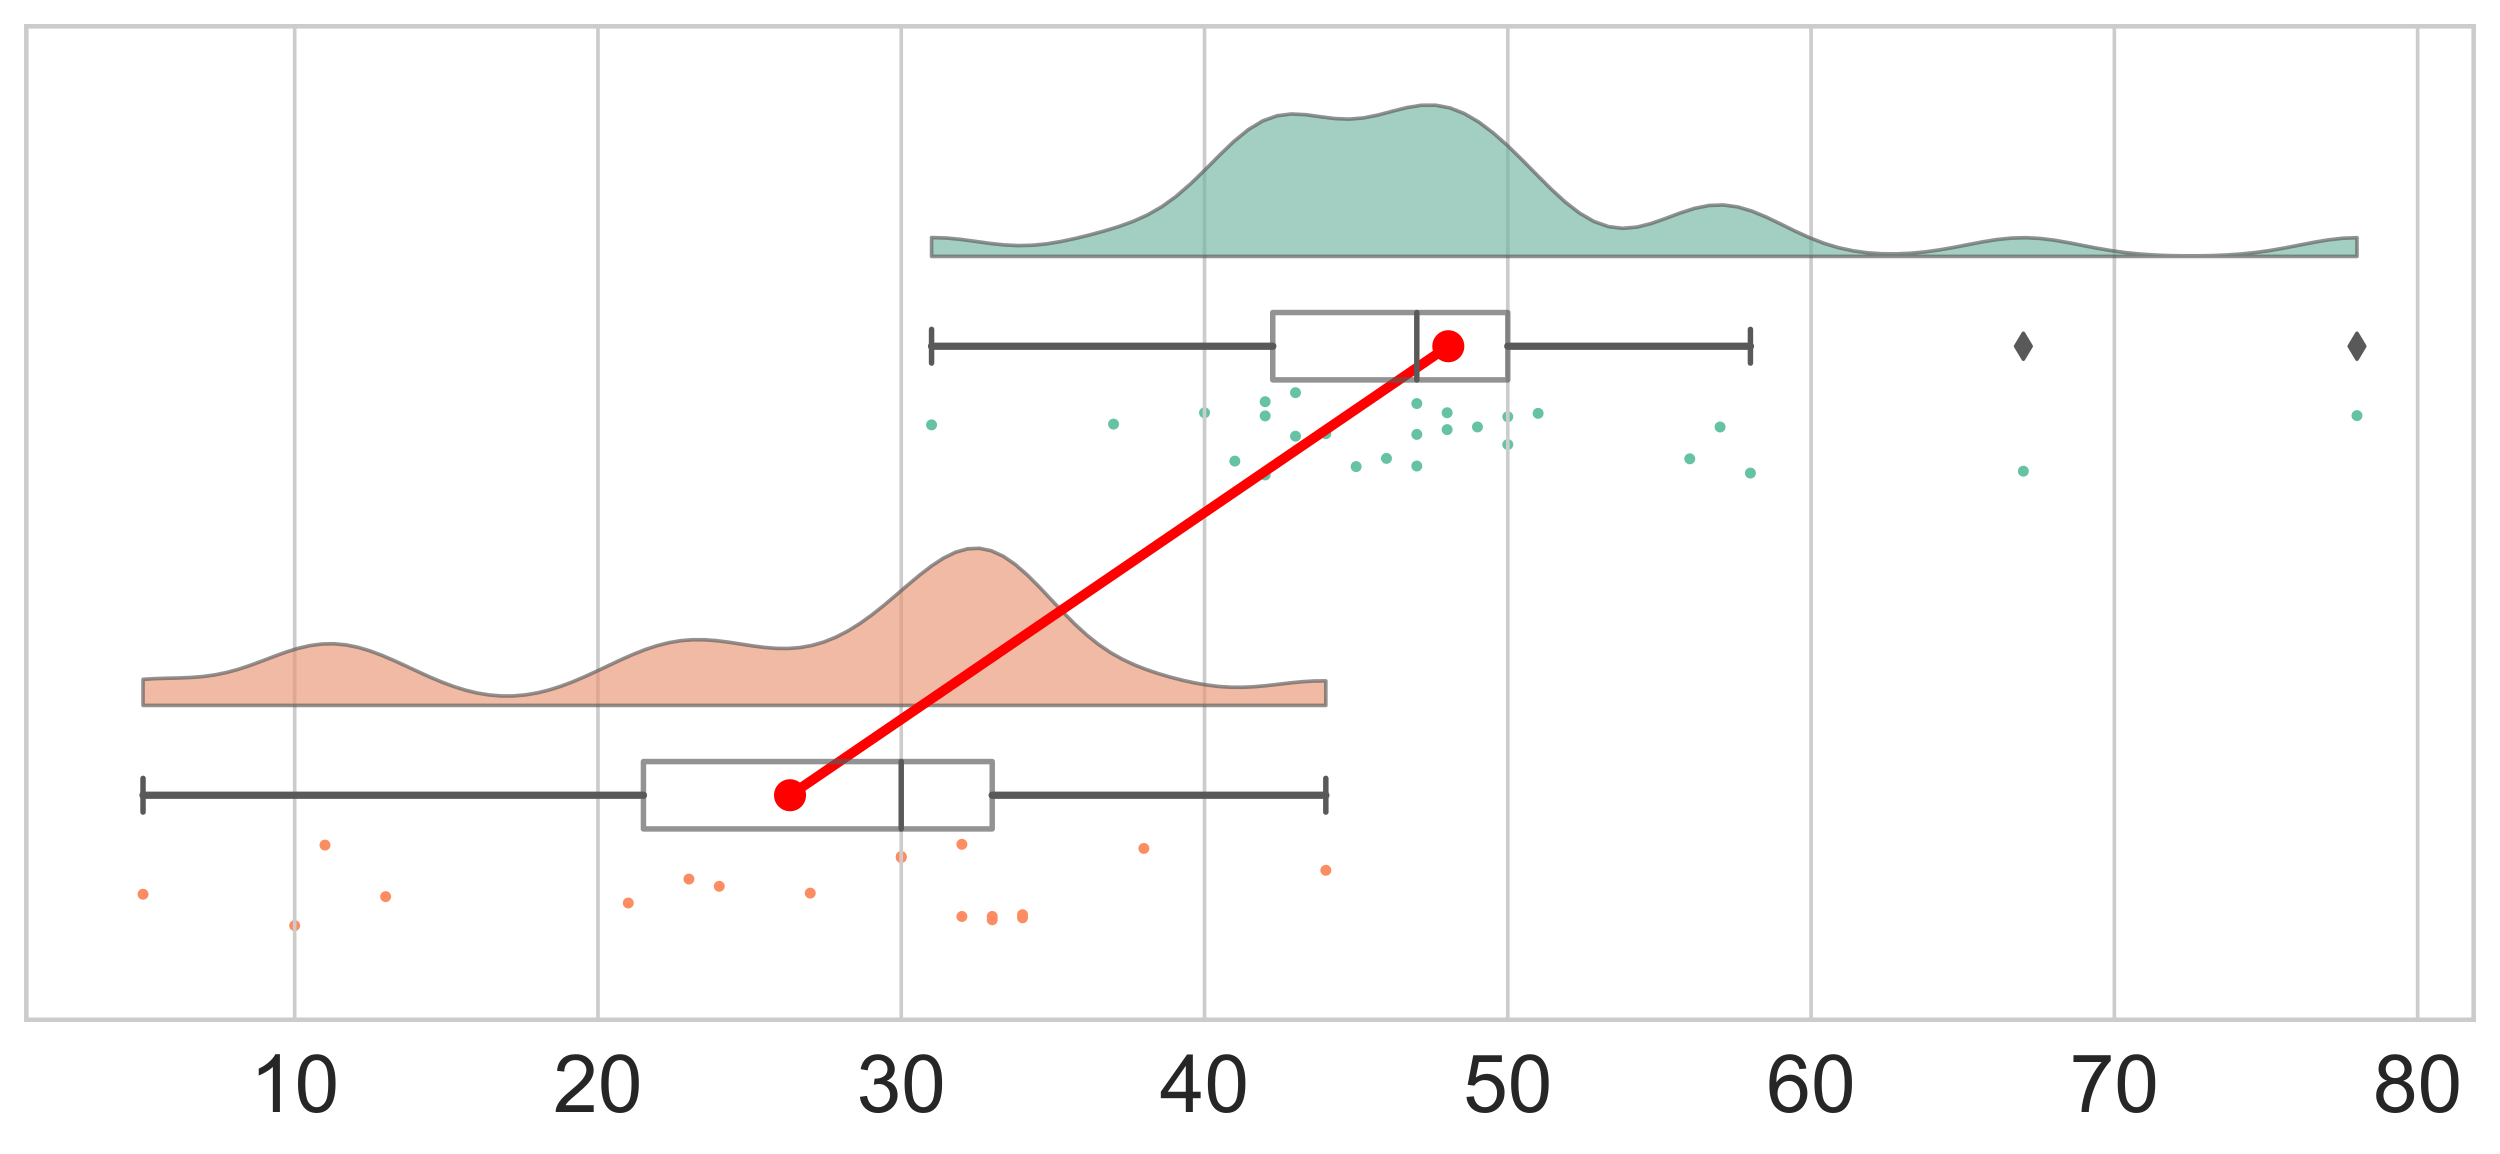 <?xml version="1.0" encoding="utf-8" standalone="no"?>
<!DOCTYPE svg PUBLIC "-//W3C//DTD SVG 1.1//EN"
  "http://www.w3.org/Graphics/SVG/1.1/DTD/svg11.dtd">
<!-- Created with matplotlib (https://matplotlib.org/) -->
<svg height="315.82pt" version="1.1" viewBox="0 0 684 315.82" width="684pt" xmlns="http://www.w3.org/2000/svg" xmlns:xlink="http://www.w3.org/1999/xlink">
 <defs>
  <style type="text/css">
*{stroke-linecap:butt;stroke-linejoin:round;}
  </style>
 </defs>
 <g id="figure_1">
  <g id="patch_1">
   <path d="M 0 315.82 
L 684 315.82 
L 684 0 
L 0 0 
z
" style="fill:#ffffff;"/>
  </g>
  <g id="axes_1">
   <g id="patch_2">
    <path d="M 7.2 279 
L 676.8 279 
L 676.8 7.2 
L 7.2 7.2 
z
" style="fill:#ffffff;"/>
   </g>
   <g id="PathCollection_1">
    <defs>
     <path d="M 0 1.5 
C 0.398 1.5 0.779 1.342 1.061 1.061 
C 1.342 0.779 1.5 0.398 1.5 0 
C 1.5 -0.398 1.342 -0.779 1.061 -1.061 
C 0.779 -1.342 0.398 -1.5 0 -1.5 
C -0.398 -1.5 -0.779 -1.342 -1.061 -1.061 
C -1.342 -0.779 -1.5 -0.398 -1.5 0 
C -1.5 0.398 -1.342 0.779 -1.061 1.061 
C -0.779 1.342 -0.398 1.5 0 1.5 
z
" id="C0_0_0db9637f3b"/>
    </defs>
    <g clip-path="url(#pa389c055d8)">
     <use style="fill:#66c2a5;" x="412.533" xlink:href="#C0_0_0db9637f3b" y="114.023"/>
    </g>
    <g clip-path="url(#pa389c055d8)">
     <use style="fill:#66c2a5;" x="254.875" xlink:href="#C0_0_0db9637f3b" y="116.248"/>
    </g>
    <g clip-path="url(#pa389c055d8)">
     <use style="fill:#66c2a5;" x="387.64" xlink:href="#C0_0_0db9637f3b" y="110.412"/>
    </g>
    <g clip-path="url(#pa389c055d8)">
     <use style="fill:#66c2a5;" x="329.555" xlink:href="#C0_0_0db9637f3b" y="112.931"/>
    </g>
    <g clip-path="url(#pa389c055d8)">
     <use style="fill:#66c2a5;" x="354.449" xlink:href="#C0_0_0db9637f3b" y="107.435"/>
    </g>
    <g clip-path="url(#pa389c055d8)">
     <use style="fill:#66c2a5;" x="346.151" xlink:href="#C0_0_0db9637f3b" y="113.79"/>
    </g>
    <g clip-path="url(#pa389c055d8)">
     <use style="fill:#66c2a5;" x="470.618" xlink:href="#C0_0_0db9637f3b" y="116.825"/>
    </g>
    <g clip-path="url(#pa389c055d8)">
     <use style="fill:#66c2a5;" x="387.64" xlink:href="#C0_0_0db9637f3b" y="118.851"/>
    </g>
    <g clip-path="url(#pa389c055d8)">
     <use style="fill:#66c2a5;" x="354.449" xlink:href="#C0_0_0db9637f3b" y="119.351"/>
    </g>
    <g clip-path="url(#pa389c055d8)">
     <use style="fill:#66c2a5;" x="395.937" xlink:href="#C0_0_0db9637f3b" y="112.928"/>
    </g>
    <g clip-path="url(#pa389c055d8)">
     <use style="fill:#66c2a5;" x="387.64" xlink:href="#C0_0_0db9637f3b" y="127.505"/>
    </g>
    <g clip-path="url(#pa389c055d8)">
     <use style="fill:#66c2a5;" x="478.915" xlink:href="#C0_0_0db9637f3b" y="129.432"/>
    </g>
    <g clip-path="url(#pa389c055d8)">
     <use style="fill:#66c2a5;" x="553.595" xlink:href="#C0_0_0db9637f3b" y="128.916"/>
    </g>
    <g clip-path="url(#pa389c055d8)">
     <use style="fill:#66c2a5;" x="346.151" xlink:href="#C0_0_0db9637f3b" y="109.906"/>
    </g>
    <g clip-path="url(#pa389c055d8)">
     <use style="fill:#66c2a5;" x="420.831" xlink:href="#C0_0_0db9637f3b" y="113.093"/>
    </g>
    <g clip-path="url(#pa389c055d8)">
     <use style="fill:#66c2a5;" x="412.533" xlink:href="#C0_0_0db9637f3b" y="121.628"/>
    </g>
    <g clip-path="url(#pa389c055d8)">
     <use style="fill:#66c2a5;" x="371.044" xlink:href="#C0_0_0db9637f3b" y="127.66"/>
    </g>
    <g clip-path="url(#pa389c055d8)">
     <use style="fill:#66c2a5;" x="346.151" xlink:href="#C0_0_0db9637f3b" y="129.947"/>
    </g>
    <g clip-path="url(#pa389c055d8)">
     <use style="fill:#66c2a5;" x="644.871" xlink:href="#C0_0_0db9637f3b" y="113.709"/>
    </g>
    <g clip-path="url(#pa389c055d8)">
     <use style="fill:#66c2a5;" x="337.853" xlink:href="#C0_0_0db9637f3b" y="126.156"/>
    </g>
    <g clip-path="url(#pa389c055d8)">
     <use style="fill:#66c2a5;" x="395.937" xlink:href="#C0_0_0db9637f3b" y="117.536"/>
    </g>
    <g clip-path="url(#pa389c055d8)">
     <use style="fill:#66c2a5;" x="379.342" xlink:href="#C0_0_0db9637f3b" y="125.417"/>
    </g>
    <g clip-path="url(#pa389c055d8)">
     <use style="fill:#66c2a5;" x="404.235" xlink:href="#C0_0_0db9637f3b" y="116.819"/>
    </g>
    <g clip-path="url(#pa389c055d8)">
     <use style="fill:#66c2a5;" x="362.746" xlink:href="#C0_0_0db9637f3b" y="118.659"/>
    </g>
    <g clip-path="url(#pa389c055d8)">
     <use style="fill:#66c2a5;" x="462.32" xlink:href="#C0_0_0db9637f3b" y="125.532"/>
    </g>
    <g clip-path="url(#pa389c055d8)">
     <use style="fill:#66c2a5;" x="304.662" xlink:href="#C0_0_0db9637f3b" y="116.039"/>
    </g>
   </g>
   <g id="PathCollection_2">
    <defs>
     <path d="M 0 1.5 
C 0.398 1.5 0.779 1.342 1.061 1.061 
C 1.342 0.779 1.5 0.398 1.5 0 
C 1.5 -0.398 1.342 -0.779 1.061 -1.061 
C 0.779 -1.342 0.398 -1.5 0 -1.5 
C -0.398 -1.5 -0.779 -1.342 -1.061 -1.061 
C -1.342 -0.779 -1.5 -0.398 -1.5 0 
C -1.5 0.398 -1.342 0.779 -1.061 1.061 
C -0.779 1.342 -0.398 1.5 0 1.5 
z
" id="C1_0_a3a26833be"/>
    </defs>
    <g clip-path="url(#pa389c055d8)">
     <use style="fill:#fc8d62;" x="263.173" xlink:href="#C1_0_a3a26833be" y="250.753"/>
    </g>
    <g clip-path="url(#pa389c055d8)">
     <use style="fill:#fc8d62;" x="279.768" xlink:href="#C1_0_a3a26833be" y="250.258"/>
    </g>
    <g clip-path="url(#pa389c055d8)">
     <use style="fill:#fc8d62;" x="246.577" xlink:href="#C1_0_a3a26833be" y="234.332"/>
    </g>
    <g clip-path="url(#pa389c055d8)">
     <use style="fill:#fc8d62;" x="271.471" xlink:href="#C1_0_a3a26833be" y="250.741"/>
    </g>
    <g clip-path="url(#pa389c055d8)">
     <use style="fill:#fc8d62;" x="39.133" xlink:href="#C1_0_a3a26833be" y="244.661"/>
    </g>
    <g clip-path="url(#pa389c055d8)">
     <use style="fill:#fc8d62;" x="271.471" xlink:href="#C1_0_a3a26833be" y="251.656"/>
    </g>
    <g clip-path="url(#pa389c055d8)">
     <use style="fill:#fc8d62;" x="171.897" xlink:href="#C1_0_a3a26833be" y="247.061"/>
    </g>
    <g clip-path="url(#pa389c055d8)">
     <use style="fill:#fc8d62;" x="279.768" xlink:href="#C1_0_a3a26833be" y="251.114"/>
    </g>
    <g clip-path="url(#pa389c055d8)">
     <use style="fill:#fc8d62;" x="105.515" xlink:href="#C1_0_a3a26833be" y="245.319"/>
    </g>
    <g clip-path="url(#pa389c055d8)">
     <use style="fill:#fc8d62;" x="80.622" xlink:href="#C1_0_a3a26833be" y="253.235"/>
    </g>
    <g clip-path="url(#pa389c055d8)">
     <use style="fill:#fc8d62;" x="196.791" xlink:href="#C1_0_a3a26833be" y="242.486"/>
    </g>
    <g clip-path="url(#pa389c055d8)">
     <use style="fill:#fc8d62;" x="263.173" xlink:href="#C1_0_a3a26833be" y="231.009"/>
    </g>
    <g clip-path="url(#pa389c055d8)">
     <use style="fill:#fc8d62;" x="246.577" xlink:href="#C1_0_a3a26833be" y="234.631"/>
    </g>
    <g clip-path="url(#pa389c055d8)">
     <use style="fill:#fc8d62;" x="188.493" xlink:href="#C1_0_a3a26833be" y="240.511"/>
    </g>
    <g clip-path="url(#pa389c055d8)">
     <use style="fill:#fc8d62;" x="312.96" xlink:href="#C1_0_a3a26833be" y="232.132"/>
    </g>
    <g clip-path="url(#pa389c055d8)">
     <use style="fill:#fc8d62;" x="362.746" xlink:href="#C1_0_a3a26833be" y="238.113"/>
    </g>
    <g clip-path="url(#pa389c055d8)">
     <use style="fill:#fc8d62;" x="221.684" xlink:href="#C1_0_a3a26833be" y="244.357"/>
    </g>
    <g clip-path="url(#pa389c055d8)">
     <use style="fill:#fc8d62;" x="88.919" xlink:href="#C1_0_a3a26833be" y="231.219"/>
    </g>
   </g>
   <g id="matplotlib.axis_1">
    <g id="xtick_1">
     <g id="line2d_1">
      <path clip-path="url(#pa389c055d8)" d="M 80.622 279 
L 80.622 7.2 
" style="fill:none;stroke:#cccccc;stroke-linecap:round;"/>
     </g>
     <g id="text_1">
      <!-- 10 -->
      <defs>
       <path d="M 37.25 0 
L 28.469 0 
L 28.469 56 
Q 25.297 52.984 20.141 49.953 
Q 14.984 46.922 10.891 45.406 
L 10.891 53.906 
Q 18.266 57.375 23.781 62.297 
Q 29.297 67.234 31.594 71.875 
L 37.25 71.875 
z
" id="ArialMT-49"/>
       <path d="M 4.156 35.297 
Q 4.156 48 6.766 55.734 
Q 9.375 63.484 14.516 67.672 
Q 19.672 71.875 27.484 71.875 
Q 33.25 71.875 37.594 69.547 
Q 41.938 67.234 44.766 62.859 
Q 47.609 58.5 49.219 52.219 
Q 50.828 45.953 50.828 35.297 
Q 50.828 22.703 48.234 14.969 
Q 45.656 7.234 40.5 3 
Q 35.359 -1.219 27.484 -1.219 
Q 17.141 -1.219 11.234 6.203 
Q 4.156 15.141 4.156 35.297 
z
M 13.188 35.297 
Q 13.188 17.672 17.312 11.828 
Q 21.438 6 27.484 6 
Q 33.547 6 37.672 11.859 
Q 41.797 17.719 41.797 35.297 
Q 41.797 52.984 37.672 58.781 
Q 33.547 64.594 27.391 64.594 
Q 21.344 64.594 17.719 59.469 
Q 13.188 52.938 13.188 35.297 
z
" id="ArialMT-48"/>
      </defs>
      <g style="fill:#262626;" transform="translate(68.388 304.247)scale(0.22 -0.22)">
       <use xlink:href="#ArialMT-49"/>
       <use x="55.615" xlink:href="#ArialMT-48"/>
      </g>
     </g>
    </g>
    <g id="xtick_2">
     <g id="line2d_2">
      <path clip-path="url(#pa389c055d8)" d="M 163.599 279 
L 163.599 7.2 
" style="fill:none;stroke:#cccccc;stroke-linecap:round;"/>
     </g>
     <g id="text_2">
      <!-- 20 -->
      <defs>
       <path d="M 50.344 8.453 
L 50.344 0 
L 3.031 0 
Q 2.938 3.172 4.047 6.109 
Q 5.859 10.938 9.828 15.625 
Q 13.812 20.312 21.344 26.469 
Q 33.016 36.031 37.109 41.625 
Q 41.219 47.219 41.219 52.203 
Q 41.219 57.422 37.469 61 
Q 33.734 64.594 27.734 64.594 
Q 21.391 64.594 17.578 60.781 
Q 13.766 56.984 13.719 50.25 
L 4.688 51.172 
Q 5.609 61.281 11.656 66.578 
Q 17.719 71.875 27.938 71.875 
Q 38.234 71.875 44.234 66.156 
Q 50.25 60.453 50.25 52 
Q 50.25 47.703 48.484 43.547 
Q 46.734 39.406 42.656 34.812 
Q 38.578 30.219 29.109 22.219 
Q 21.188 15.578 18.938 13.203 
Q 16.703 10.844 15.234 8.453 
z
" id="ArialMT-50"/>
      </defs>
      <g style="fill:#262626;" transform="translate(151.365 304.247)scale(0.22 -0.22)">
       <use xlink:href="#ArialMT-50"/>
       <use x="55.615" xlink:href="#ArialMT-48"/>
      </g>
     </g>
    </g>
    <g id="xtick_3">
     <g id="line2d_3">
      <path clip-path="url(#pa389c055d8)" d="M 246.577 279 
L 246.577 7.2 
" style="fill:none;stroke:#cccccc;stroke-linecap:round;"/>
     </g>
     <g id="text_3">
      <!-- 30 -->
      <defs>
       <path d="M 4.203 18.891 
L 12.984 20.062 
Q 14.5 12.594 18.141 9.297 
Q 21.781 6 27 6 
Q 33.203 6 37.469 10.297 
Q 41.75 14.594 41.75 20.953 
Q 41.75 27 37.797 30.922 
Q 33.844 34.859 27.734 34.859 
Q 25.25 34.859 21.531 33.891 
L 22.516 41.609 
Q 23.391 41.5 23.922 41.5 
Q 29.547 41.5 34.031 44.422 
Q 38.531 47.359 38.531 53.469 
Q 38.531 58.297 35.25 61.469 
Q 31.984 64.656 26.812 64.656 
Q 21.688 64.656 18.266 61.422 
Q 14.844 58.203 13.875 51.766 
L 5.078 53.328 
Q 6.688 62.156 12.391 67.016 
Q 18.109 71.875 26.609 71.875 
Q 32.469 71.875 37.391 69.359 
Q 42.328 66.844 44.938 62.5 
Q 47.562 58.156 47.562 53.266 
Q 47.562 48.641 45.062 44.828 
Q 42.578 41.016 37.703 38.766 
Q 44.047 37.312 47.562 32.688 
Q 51.078 28.078 51.078 21.141 
Q 51.078 11.766 44.234 5.25 
Q 37.406 -1.266 26.953 -1.266 
Q 17.531 -1.266 11.297 4.344 
Q 5.078 9.969 4.203 18.891 
z
" id="ArialMT-51"/>
      </defs>
      <g style="fill:#262626;" transform="translate(234.343 304.247)scale(0.22 -0.22)">
       <use xlink:href="#ArialMT-51"/>
       <use x="55.615" xlink:href="#ArialMT-48"/>
      </g>
     </g>
    </g>
    <g id="xtick_4">
     <g id="line2d_4">
      <path clip-path="url(#pa389c055d8)" d="M 329.555 279 
L 329.555 7.2 
" style="fill:none;stroke:#cccccc;stroke-linecap:round;"/>
     </g>
     <g id="text_4">
      <!-- 40 -->
      <defs>
       <path d="M 32.328 0 
L 32.328 17.141 
L 1.266 17.141 
L 1.266 25.203 
L 33.938 71.578 
L 41.109 71.578 
L 41.109 25.203 
L 50.781 25.203 
L 50.781 17.141 
L 41.109 17.141 
L 41.109 0 
z
M 32.328 25.203 
L 32.328 57.469 
L 9.906 25.203 
z
" id="ArialMT-52"/>
      </defs>
      <g style="fill:#262626;" transform="translate(317.321 304.247)scale(0.22 -0.22)">
       <use xlink:href="#ArialMT-52"/>
       <use x="55.615" xlink:href="#ArialMT-48"/>
      </g>
     </g>
    </g>
    <g id="xtick_5">
     <g id="line2d_5">
      <path clip-path="url(#pa389c055d8)" d="M 412.533 279 
L 412.533 7.2 
" style="fill:none;stroke:#cccccc;stroke-linecap:round;"/>
     </g>
     <g id="text_5">
      <!-- 50 -->
      <defs>
       <path d="M 4.156 18.75 
L 13.375 19.531 
Q 14.406 12.797 18.141 9.391 
Q 21.875 6 27.156 6 
Q 33.5 6 37.891 10.781 
Q 42.281 15.578 42.281 23.484 
Q 42.281 31 38.062 35.344 
Q 33.844 39.703 27 39.703 
Q 22.75 39.703 19.328 37.766 
Q 15.922 35.844 13.969 32.766 
L 5.719 33.844 
L 12.641 70.609 
L 48.25 70.609 
L 48.25 62.203 
L 19.672 62.203 
L 15.828 42.969 
Q 22.266 47.469 29.344 47.469 
Q 38.719 47.469 45.156 40.969 
Q 51.609 34.469 51.609 24.266 
Q 51.609 14.547 45.953 7.469 
Q 39.062 -1.219 27.156 -1.219 
Q 17.391 -1.219 11.203 4.25 
Q 5.031 9.719 4.156 18.75 
z
" id="ArialMT-53"/>
      </defs>
      <g style="fill:#262626;" transform="translate(400.299 304.247)scale(0.22 -0.22)">
       <use xlink:href="#ArialMT-53"/>
       <use x="55.615" xlink:href="#ArialMT-48"/>
      </g>
     </g>
    </g>
    <g id="xtick_6">
     <g id="line2d_6">
      <path clip-path="url(#pa389c055d8)" d="M 495.511 279 
L 495.511 7.2 
" style="fill:none;stroke:#cccccc;stroke-linecap:round;"/>
     </g>
     <g id="text_6">
      <!-- 60 -->
      <defs>
       <path d="M 49.75 54.047 
L 41.016 53.375 
Q 39.844 58.547 37.703 60.891 
Q 34.125 64.656 28.906 64.656 
Q 24.703 64.656 21.531 62.312 
Q 17.391 59.281 14.984 53.469 
Q 12.594 47.656 12.5 36.922 
Q 15.672 41.75 20.266 44.094 
Q 24.859 46.438 29.891 46.438 
Q 38.672 46.438 44.844 39.969 
Q 51.031 33.5 51.031 23.25 
Q 51.031 16.5 48.125 10.719 
Q 45.219 4.938 40.141 1.859 
Q 35.062 -1.219 28.609 -1.219 
Q 17.625 -1.219 10.688 6.859 
Q 3.766 14.938 3.766 33.5 
Q 3.766 54.25 11.422 63.672 
Q 18.109 71.875 29.438 71.875 
Q 37.891 71.875 43.281 67.141 
Q 48.688 62.406 49.75 54.047 
z
M 13.875 23.188 
Q 13.875 18.656 15.797 14.5 
Q 17.719 10.359 21.188 8.172 
Q 24.656 6 28.469 6 
Q 34.031 6 38.031 10.484 
Q 42.047 14.984 42.047 22.703 
Q 42.047 30.125 38.078 34.391 
Q 34.125 38.672 28.125 38.672 
Q 22.172 38.672 18.016 34.391 
Q 13.875 30.125 13.875 23.188 
z
" id="ArialMT-54"/>
      </defs>
      <g style="fill:#262626;" transform="translate(483.277 304.247)scale(0.22 -0.22)">
       <use xlink:href="#ArialMT-54"/>
       <use x="55.615" xlink:href="#ArialMT-48"/>
      </g>
     </g>
    </g>
    <g id="xtick_7">
     <g id="line2d_7">
      <path clip-path="url(#pa389c055d8)" d="M 578.489 279 
L 578.489 7.2 
" style="fill:none;stroke:#cccccc;stroke-linecap:round;"/>
     </g>
     <g id="text_7">
      <!-- 70 -->
      <defs>
       <path d="M 4.734 62.203 
L 4.734 70.656 
L 51.078 70.656 
L 51.078 63.812 
Q 44.234 56.547 37.516 44.484 
Q 30.812 32.422 27.156 19.672 
Q 24.516 10.688 23.781 0 
L 14.75 0 
Q 14.891 8.453 18.062 20.406 
Q 21.234 32.375 27.172 43.484 
Q 33.109 54.594 39.797 62.203 
z
" id="ArialMT-55"/>
      </defs>
      <g style="fill:#262626;" transform="translate(566.255 304.247)scale(0.22 -0.22)">
       <use xlink:href="#ArialMT-55"/>
       <use x="55.615" xlink:href="#ArialMT-48"/>
      </g>
     </g>
    </g>
    <g id="xtick_8">
     <g id="line2d_8">
      <path clip-path="url(#pa389c055d8)" d="M 661.467 279 
L 661.467 7.2 
" style="fill:none;stroke:#cccccc;stroke-linecap:round;"/>
     </g>
     <g id="text_8">
      <!-- 80 -->
      <defs>
       <path d="M 17.672 38.812 
Q 12.203 40.828 9.562 44.531 
Q 6.938 48.25 6.938 53.422 
Q 6.938 61.234 12.547 66.547 
Q 18.172 71.875 27.484 71.875 
Q 36.859 71.875 42.578 66.422 
Q 48.297 60.984 48.297 53.172 
Q 48.297 48.188 45.672 44.5 
Q 43.062 40.828 37.75 38.812 
Q 44.344 36.672 47.781 31.875 
Q 51.219 27.094 51.219 20.453 
Q 51.219 11.281 44.719 5.031 
Q 38.234 -1.219 27.641 -1.219 
Q 17.047 -1.219 10.547 5.047 
Q 4.047 11.328 4.047 20.703 
Q 4.047 27.688 7.594 32.391 
Q 11.141 37.109 17.672 38.812 
z
M 15.922 53.719 
Q 15.922 48.641 19.188 45.406 
Q 22.469 42.188 27.688 42.188 
Q 32.766 42.188 36.016 45.375 
Q 39.266 48.578 39.266 53.219 
Q 39.266 58.062 35.906 61.359 
Q 32.562 64.656 27.594 64.656 
Q 22.562 64.656 19.234 61.422 
Q 15.922 58.203 15.922 53.719 
z
M 13.094 20.656 
Q 13.094 16.891 14.875 13.375 
Q 16.656 9.859 20.172 7.922 
Q 23.688 6 27.734 6 
Q 34.031 6 38.125 10.047 
Q 42.234 14.109 42.234 20.359 
Q 42.234 26.703 38.016 30.859 
Q 33.797 35.016 27.438 35.016 
Q 21.234 35.016 17.156 30.906 
Q 13.094 26.812 13.094 20.656 
z
" id="ArialMT-56"/>
      </defs>
      <g style="fill:#262626;" transform="translate(649.233 304.247)scale(0.22 -0.22)">
       <use xlink:href="#ArialMT-56"/>
       <use x="55.615" xlink:href="#ArialMT-48"/>
      </g>
     </g>
    </g>
   </g>
   <g id="matplotlib.axis_2"/>
   <g id="PolyCollection_1">
    <defs>
     <path d="M 254.875 -245.66 
L 254.875 -250.83 
L 258.814 -250.71 
L 262.754 -250.335 
L 266.693 -249.807 
L 270.633 -249.259 
L 274.572 -248.829 
L 278.511 -248.628 
L 282.451 -248.718 
L 286.39 -249.107 
L 290.329 -249.756 
L 294.269 -250.598 
L 298.208 -251.569 
L 302.147 -252.638 
L 306.087 -253.835 
L 310.026 -255.252 
L 313.965 -257.026 
L 317.905 -259.295 
L 321.844 -262.143 
L 325.783 -265.554 
L 329.723 -269.383 
L 333.662 -273.362 
L 337.601 -277.14 
L 341.541 -280.362 
L 345.48 -282.744 
L 349.42 -284.151 
L 353.359 -284.636 
L 357.298 -284.432 
L 361.238 -283.889 
L 365.177 -283.385 
L 369.116 -283.224 
L 373.056 -283.556 
L 376.995 -284.343 
L 380.934 -285.385 
L 384.874 -286.381 
L 388.813 -287.017 
L 392.752 -287.04 
L 396.692 -286.298 
L 400.631 -284.752 
L 404.57 -282.446 
L 408.51 -279.481 
L 412.449 -275.994 
L 416.389 -272.148 
L 420.328 -268.141 
L 424.267 -264.203 
L 428.207 -260.584 
L 432.146 -257.527 
L 436.085 -255.236 
L 440.025 -253.834 
L 443.964 -253.347 
L 447.903 -253.695 
L 451.843 -254.694 
L 455.782 -256.084 
L 459.721 -257.56 
L 463.661 -258.817 
L 467.6 -259.602 
L 471.539 -259.747 
L 475.479 -259.201 
L 479.418 -258.028 
L 483.358 -256.385 
L 487.297 -254.485 
L 491.236 -252.547 
L 495.176 -250.755 
L 499.115 -249.235 
L 503.054 -248.049 
L 506.994 -247.2 
L 510.933 -246.662 
L 514.872 -246.394 
L 518.812 -246.359 
L 522.751 -246.534 
L 526.69 -246.903 
L 530.63 -247.448 
L 534.569 -248.136 
L 538.508 -248.901 
L 542.448 -249.654 
L 546.387 -250.283 
L 550.327 -250.687 
L 554.266 -250.792 
L 558.205 -250.58 
L 562.145 -250.089 
L 566.084 -249.403 
L 570.023 -248.631 
L 573.963 -247.874 
L 577.902 -247.21 
L 581.841 -246.68 
L 585.781 -246.293 
L 589.72 -246.035 
L 593.659 -245.883 
L 597.599 -245.817 
L 601.538 -245.823 
L 605.477 -245.903 
L 609.417 -246.07 
L 613.356 -246.349 
L 617.296 -246.76 
L 621.235 -247.314 
L 625.174 -247.998 
L 629.114 -248.764 
L 633.053 -249.529 
L 636.992 -250.189 
L 640.932 -250.637 
L 644.871 -250.797 
L 644.871 -245.66 
L 644.871 -245.66 
L 640.932 -245.66 
L 636.992 -245.66 
L 633.053 -245.66 
L 629.114 -245.66 
L 625.174 -245.66 
L 621.235 -245.66 
L 617.296 -245.66 
L 613.356 -245.66 
L 609.417 -245.66 
L 605.477 -245.66 
L 601.538 -245.66 
L 597.599 -245.66 
L 593.659 -245.66 
L 589.72 -245.66 
L 585.781 -245.66 
L 581.841 -245.66 
L 577.902 -245.66 
L 573.963 -245.66 
L 570.023 -245.66 
L 566.084 -245.66 
L 562.145 -245.66 
L 558.205 -245.66 
L 554.266 -245.66 
L 550.327 -245.66 
L 546.387 -245.66 
L 542.448 -245.66 
L 538.508 -245.66 
L 534.569 -245.66 
L 530.63 -245.66 
L 526.69 -245.66 
L 522.751 -245.66 
L 518.812 -245.66 
L 514.872 -245.66 
L 510.933 -245.66 
L 506.994 -245.66 
L 503.054 -245.66 
L 499.115 -245.66 
L 495.176 -245.66 
L 491.236 -245.66 
L 487.297 -245.66 
L 483.358 -245.66 
L 479.418 -245.66 
L 475.479 -245.66 
L 471.539 -245.66 
L 467.6 -245.66 
L 463.661 -245.66 
L 459.721 -245.66 
L 455.782 -245.66 
L 451.843 -245.66 
L 447.903 -245.66 
L 443.964 -245.66 
L 440.025 -245.66 
L 436.085 -245.66 
L 432.146 -245.66 
L 428.207 -245.66 
L 424.267 -245.66 
L 420.328 -245.66 
L 416.389 -245.66 
L 412.449 -245.66 
L 408.51 -245.66 
L 404.57 -245.66 
L 400.631 -245.66 
L 396.692 -245.66 
L 392.752 -245.66 
L 388.813 -245.66 
L 384.874 -245.66 
L 380.934 -245.66 
L 376.995 -245.66 
L 373.056 -245.66 
L 369.116 -245.66 
L 365.177 -245.66 
L 361.238 -245.66 
L 357.298 -245.66 
L 353.359 -245.66 
L 349.42 -245.66 
L 345.48 -245.66 
L 341.541 -245.66 
L 337.601 -245.66 
L 333.662 -245.66 
L 329.723 -245.66 
L 325.783 -245.66 
L 321.844 -245.66 
L 317.905 -245.66 
L 313.965 -245.66 
L 310.026 -245.66 
L 306.087 -245.66 
L 302.147 -245.66 
L 298.208 -245.66 
L 294.269 -245.66 
L 290.329 -245.66 
L 286.39 -245.66 
L 282.451 -245.66 
L 278.511 -245.66 
L 274.572 -245.66 
L 270.633 -245.66 
L 266.693 -245.66 
L 262.754 -245.66 
L 258.814 -245.66 
L 254.875 -245.66 
z
" id="mec5cf13277" style="stroke:#595959;stroke-opacity:0.65;"/>
    </defs>
    <g clip-path="url(#pa389c055d8)">
     <use style="fill:#72b6a1;fill-opacity:0.65;stroke:#595959;stroke-opacity:0.65;" x="0" xlink:href="#mec5cf13277" y="315.82"/>
    </g>
   </g>
   <g id="PolyCollection_2">
    <defs>
     <path d="M 39.133 -122.813 
L 39.133 -129.954 
L 42.402 -130.146 
L 45.67 -130.251 
L 48.939 -130.332 
L 52.208 -130.464 
L 55.477 -130.722 
L 58.746 -131.166 
L 62.014 -131.833 
L 65.283 -132.725 
L 68.552 -133.811 
L 71.821 -135.023 
L 75.09 -136.27 
L 78.359 -137.449 
L 81.627 -138.458 
L 84.896 -139.206 
L 88.165 -139.629 
L 91.434 -139.688 
L 94.703 -139.375 
L 97.972 -138.71 
L 101.24 -137.737 
L 104.509 -136.516 
L 107.778 -135.116 
L 111.047 -133.615 
L 114.316 -132.086 
L 117.584 -130.6 
L 120.853 -129.221 
L 124.122 -128.002 
L 127.391 -126.984 
L 130.66 -126.199 
L 133.929 -125.669 
L 137.197 -125.406 
L 140.466 -125.417 
L 143.735 -125.701 
L 147.004 -126.252 
L 150.273 -127.056 
L 153.542 -128.093 
L 156.81 -129.33 
L 160.079 -130.726 
L 163.348 -132.23 
L 166.617 -133.782 
L 169.886 -135.316 
L 173.154 -136.764 
L 176.423 -138.06 
L 179.692 -139.147 
L 182.961 -139.98 
L 186.23 -140.53 
L 189.499 -140.791 
L 192.767 -140.781 
L 196.036 -140.54 
L 199.305 -140.13 
L 202.574 -139.629 
L 205.843 -139.122 
L 209.112 -138.696 
L 212.38 -138.432 
L 215.649 -138.399 
L 218.918 -138.655 
L 222.187 -139.243 
L 225.456 -140.19 
L 228.724 -141.509 
L 231.993 -143.197 
L 235.262 -145.234 
L 238.531 -147.579 
L 241.8 -150.172 
L 245.069 -152.927 
L 248.337 -155.739 
L 251.606 -158.475 
L 254.875 -160.991 
L 258.144 -163.127 
L 261.413 -164.728 
L 264.682 -165.657 
L 267.95 -165.81 
L 271.219 -165.132 
L 274.488 -163.635 
L 277.757 -161.395 
L 281.026 -158.55 
L 284.295 -155.286 
L 287.563 -151.813 
L 290.832 -148.338 
L 294.101 -145.04 
L 297.37 -142.05 
L 300.639 -139.444 
L 303.907 -137.238 
L 307.176 -135.405 
L 310.445 -133.883 
L 313.714 -132.606 
L 316.983 -131.51 
L 320.252 -130.551 
L 323.52 -129.712 
L 326.789 -128.996 
L 330.058 -128.423 
L 333.327 -128.019 
L 336.596 -127.802 
L 339.865 -127.778 
L 343.133 -127.93 
L 346.402 -128.221 
L 349.671 -128.593 
L 352.94 -128.976 
L 356.209 -129.3 
L 359.477 -129.5 
L 362.746 -129.531 
L 362.746 -122.813 
L 362.746 -122.813 
L 359.477 -122.813 
L 356.209 -122.813 
L 352.94 -122.813 
L 349.671 -122.813 
L 346.402 -122.813 
L 343.133 -122.813 
L 339.865 -122.813 
L 336.596 -122.813 
L 333.327 -122.813 
L 330.058 -122.813 
L 326.789 -122.813 
L 323.52 -122.813 
L 320.252 -122.813 
L 316.983 -122.813 
L 313.714 -122.813 
L 310.445 -122.813 
L 307.176 -122.813 
L 303.907 -122.813 
L 300.639 -122.813 
L 297.37 -122.813 
L 294.101 -122.813 
L 290.832 -122.813 
L 287.563 -122.813 
L 284.295 -122.813 
L 281.026 -122.813 
L 277.757 -122.813 
L 274.488 -122.813 
L 271.219 -122.813 
L 267.95 -122.813 
L 264.682 -122.813 
L 261.413 -122.813 
L 258.144 -122.813 
L 254.875 -122.813 
L 251.606 -122.813 
L 248.337 -122.813 
L 245.069 -122.813 
L 241.8 -122.813 
L 238.531 -122.813 
L 235.262 -122.813 
L 231.993 -122.813 
L 228.724 -122.813 
L 225.456 -122.813 
L 222.187 -122.813 
L 218.918 -122.813 
L 215.649 -122.813 
L 212.38 -122.813 
L 209.112 -122.813 
L 205.843 -122.813 
L 202.574 -122.813 
L 199.305 -122.813 
L 196.036 -122.813 
L 192.767 -122.813 
L 189.499 -122.813 
L 186.23 -122.813 
L 182.961 -122.813 
L 179.692 -122.813 
L 176.423 -122.813 
L 173.154 -122.813 
L 169.886 -122.813 
L 166.617 -122.813 
L 163.348 -122.813 
L 160.079 -122.813 
L 156.81 -122.813 
L 153.542 -122.813 
L 150.273 -122.813 
L 147.004 -122.813 
L 143.735 -122.813 
L 140.466 -122.813 
L 137.197 -122.813 
L 133.929 -122.813 
L 130.66 -122.813 
L 127.391 -122.813 
L 124.122 -122.813 
L 120.853 -122.813 
L 117.584 -122.813 
L 114.316 -122.813 
L 111.047 -122.813 
L 107.778 -122.813 
L 104.509 -122.813 
L 101.24 -122.813 
L 97.972 -122.813 
L 94.703 -122.813 
L 91.434 -122.813 
L 88.165 -122.813 
L 84.896 -122.813 
L 81.627 -122.813 
L 78.359 -122.813 
L 75.09 -122.813 
L 71.821 -122.813 
L 68.552 -122.813 
L 65.283 -122.813 
L 62.014 -122.813 
L 58.746 -122.813 
L 55.477 -122.813 
L 52.208 -122.813 
L 48.939 -122.813 
L 45.67 -122.813 
L 42.402 -122.813 
L 39.133 -122.813 
z
" id="m55701732ed" style="stroke:#595959;stroke-opacity:0.65;"/>
    </defs>
    <g clip-path="url(#pa389c055d8)">
     <use style="fill:#e99675;fill-opacity:0.65;stroke:#595959;stroke-opacity:0.65;" x="0" xlink:href="#m55701732ed" y="315.82"/>
    </g>
   </g>
   <g id="PathCollection_3">
    <defs>
     <path d="M 0 3.384 
C 0.897 3.384 1.758 3.027 2.393 2.393 
C 3.027 1.758 3.384 0.897 3.384 0 
C 3.384 -0.897 3.027 -1.758 2.393 -2.393 
C 1.758 -3.027 0.897 -3.384 0 -3.384 
C -0.897 -3.384 -1.758 -3.027 -2.393 -2.393 
C -3.027 -1.758 -3.384 -0.897 -3.384 0 
C -3.384 0.897 -3.027 1.758 -2.393 2.393 
C -1.758 3.027 -0.897 3.384 0 3.384 
z
" id="C2_0_e9309801bc"/>
    </defs>
    <g clip-path="url(#pa389c055d8)">
     <use style="fill:#ff0000;stroke:#ff0000;stroke-width:2.025;" x="396.257" xlink:href="#C2_0_e9309801bc" y="94.729"/>
    </g>
    <g clip-path="url(#pa389c055d8)">
     <use style="fill:#ff0000;stroke:#ff0000;stroke-width:2.025;" x="216.152" xlink:href="#C2_0_e9309801bc" y="217.576"/>
    </g>
   </g>
   <g id="line2d_9">
    <path clip-path="url(#pa389c055d8)" d="M 254.875 90.122 
L 254.875 99.336 
" style="fill:none;stroke:#595959;stroke-linecap:round;stroke-width:1.5;"/>
   </g>
   <g id="line2d_10">
    <path clip-path="url(#pa389c055d8)" d="M 478.915 90.122 
L 478.915 99.336 
" style="fill:none;stroke:#595959;stroke-linecap:round;stroke-width:1.5;"/>
   </g>
   <g id="line2d_11">
    <defs>
     <path d="M -0 3.536 
L 2.121 0 
L -0 -3.536 
L -2.121 -0 
z
" id="mece98d8653" style="stroke:#595959;stroke-linejoin:miter;"/>
    </defs>
    <g clip-path="url(#pa389c055d8)">
     <use style="fill:#595959;stroke:#595959;stroke-linejoin:miter;" x="553.595" xlink:href="#mece98d8653" y="94.729"/>
     <use style="fill:#595959;stroke:#595959;stroke-linejoin:miter;" x="644.871" xlink:href="#mece98d8653" y="94.729"/>
    </g>
   </g>
   <g id="line2d_12">
    <path clip-path="url(#pa389c055d8)" d="M 39.133 212.969 
L 39.133 222.183 
" style="fill:none;stroke:#595959;stroke-linecap:round;stroke-width:1.5;"/>
   </g>
   <g id="line2d_13">
    <path clip-path="url(#pa389c055d8)" d="M 362.746 212.969 
L 362.746 222.183 
" style="fill:none;stroke:#595959;stroke-linecap:round;stroke-width:1.5;"/>
   </g>
   <g id="line2d_14"/>
   <g id="line2d_15">
    <path clip-path="url(#pa389c055d8)" d="M 396.257 94.729 
L 216.152 217.576 
" style="fill:none;stroke:#ff0000;stroke-linecap:round;stroke-width:2.7;"/>
   </g>
   <g id="line2d_16">
    <path clip-path="url(#pa389c055d8)" d="M 367.845 94.729 
L 427.852 94.729 
" style="fill:none;"/>
   </g>
   <g id="line2d_17">
    <path clip-path="url(#pa389c055d8)" d="M 367.845 94.729 
L 367.845 94.729 
" style="fill:none;"/>
   </g>
   <g id="line2d_18">
    <path clip-path="url(#pa389c055d8)" d="M 427.852 94.729 
L 427.852 94.729 
" style="fill:none;"/>
   </g>
   <g id="line2d_19">
    <path clip-path="url(#pa389c055d8)" d="M 175.113 217.576 
L 256.27 217.576 
" style="fill:none;"/>
   </g>
   <g id="line2d_20">
    <path clip-path="url(#pa389c055d8)" d="M 175.113 217.576 
L 175.113 217.576 
" style="fill:none;"/>
   </g>
   <g id="line2d_21">
    <path clip-path="url(#pa389c055d8)" d="M 256.27 217.576 
L 256.27 217.576 
" style="fill:none;"/>
   </g>
   <g id="line2d_22">
    <path clip-path="url(#pa389c055d8)" d="M 387.64 85.515 
L 387.64 103.942 
" style="fill:none;stroke:#595959;stroke-linecap:round;stroke-width:1.5;"/>
   </g>
   <g id="line2d_23">
    <path clip-path="url(#pa389c055d8)" d="M 246.577 208.363 
L 246.577 226.79 
" style="fill:none;stroke:#595959;stroke-linecap:round;stroke-width:1.5;"/>
   </g>
   <g id="patch_3">
    <path d="M 7.2 279 
L 7.2 7.2 
" style="fill:none;stroke:#cccccc;stroke-linecap:square;stroke-linejoin:miter;stroke-width:1.25;"/>
   </g>
   <g id="patch_4">
    <path d="M 676.8 279 
L 676.8 7.2 
" style="fill:none;stroke:#cccccc;stroke-linecap:square;stroke-linejoin:miter;stroke-width:1.25;"/>
   </g>
   <g id="patch_5">
    <path d="M 7.2 279 
L 676.8 279 
" style="fill:none;stroke:#cccccc;stroke-linecap:square;stroke-linejoin:miter;stroke-width:1.25;"/>
   </g>
   <g id="patch_6">
    <path d="M 7.2 7.2 
L 676.8 7.2 
" style="fill:none;stroke:#cccccc;stroke-linecap:square;stroke-linejoin:miter;stroke-width:1.25;"/>
   </g>
   <g id="line2d_24">
    <path clip-path="url(#pa389c055d8)" d="M 348.225 94.729 
L 254.875 94.729 
" style="fill:none;stroke:#595959;stroke-linecap:round;stroke-width:2;"/>
   </g>
   <g id="line2d_25">
    <path clip-path="url(#pa389c055d8)" d="M 412.533 94.729 
L 478.915 94.729 
" style="fill:none;stroke:#595959;stroke-linecap:round;stroke-width:2;"/>
   </g>
   <g id="line2d_26">
    <path clip-path="url(#pa389c055d8)" d="M 176.046 217.576 
L 39.133 217.576 
" style="fill:none;stroke:#595959;stroke-linecap:round;stroke-width:2;"/>
   </g>
   <g id="line2d_27">
    <path clip-path="url(#pa389c055d8)" d="M 271.471 217.576 
L 362.746 217.576 
" style="fill:none;stroke:#595959;stroke-linecap:round;stroke-width:2;"/>
   </g>
   <g id="patch_7">
    <path clip-path="url(#pa389c055d8)" d="M 348.225 85.515 
L 348.225 103.942 
L 412.533 103.942 
L 412.533 85.515 
L 348.225 85.515 
z
" style="fill:none;opacity:0.65;stroke:#595959;stroke-linejoin:miter;stroke-width:1.5;"/>
   </g>
   <g id="patch_8">
    <path clip-path="url(#pa389c055d8)" d="M 176.046 208.363 
L 176.046 226.79 
L 271.471 226.79 
L 271.471 208.363 
L 176.046 208.363 
z
" style="fill:none;opacity:0.65;stroke:#595959;stroke-linejoin:miter;stroke-width:1.5;"/>
   </g>
  </g>
 </g>
 <defs>
  <clipPath id="pa389c055d8">
   <rect height="271.8" width="669.6" x="7.2" y="7.2"/>
  </clipPath>
 </defs>
</svg>
